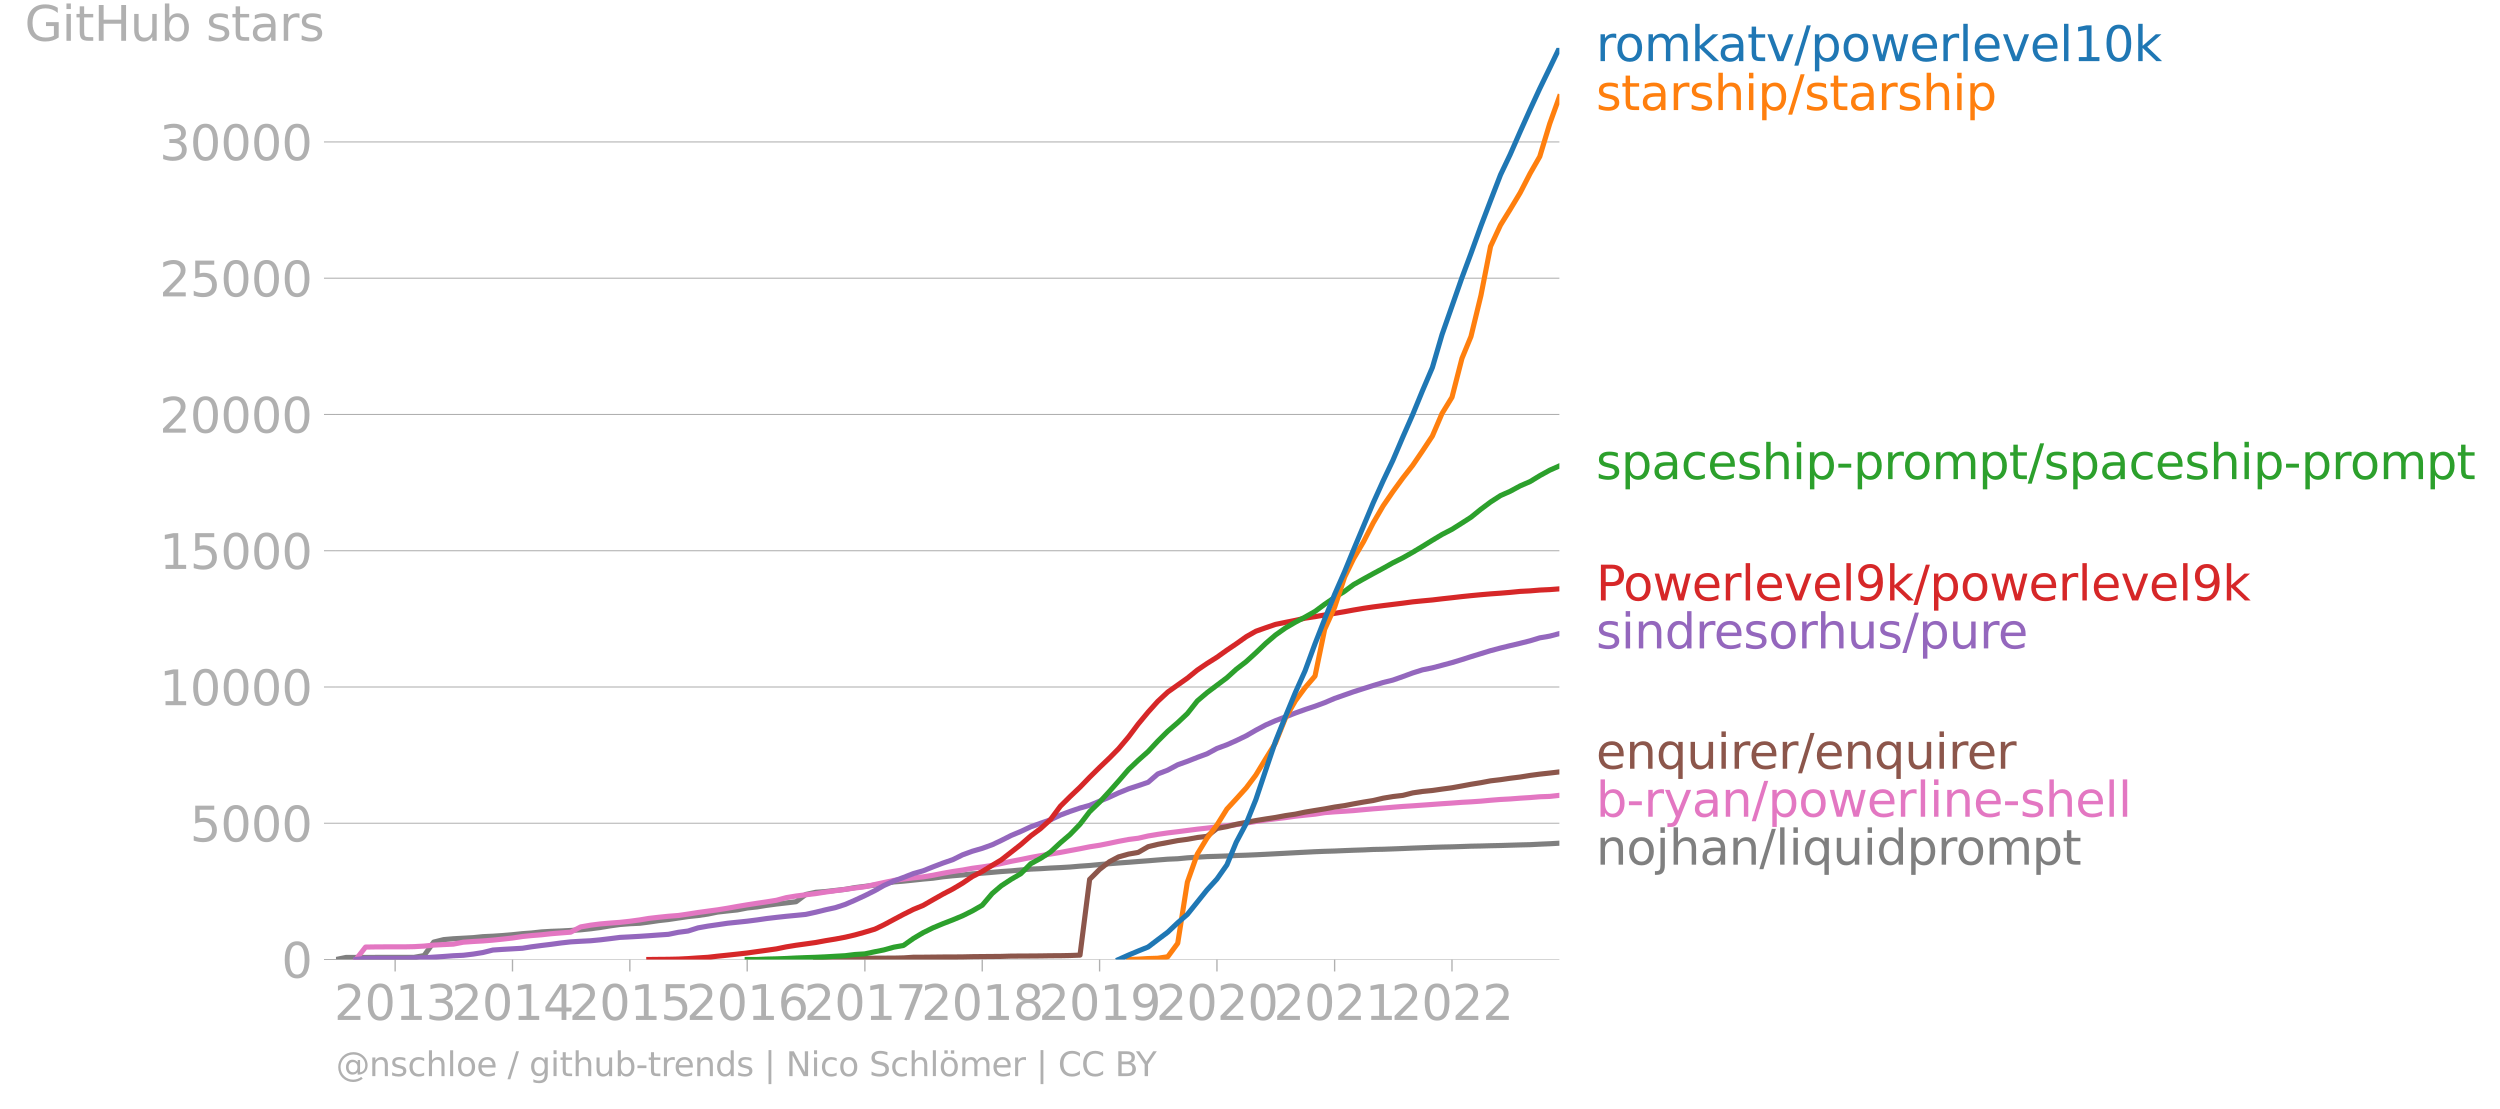 <svg xmlns="http://www.w3.org/2000/svg" xmlns:xlink="http://www.w3.org/1999/xlink" width="973.027" height="431.485" viewBox="0 0 729.77 323.614"><defs><style>*{stroke-linejoin:round;stroke-linecap:butt}</style></defs><g id="figure_1"><path id="patch_1" d="M0 323.614h729.77V0H0v323.614z" style="fill:none"/><g id="axes_1"><path id="patch_2" d="M98.073 280.087h357.12V13.975H98.073v266.112z" style="fill:none"/><g id="matplotlib.axis_1"><g id="xtick_1"><g id="line2d_1"><defs><path id="m29a24a87a3" d="M0 0v3.5" style="stroke:#b0b0b0;stroke-width:.4"/></defs><use xlink:href="#m29a24a87a3" x="115.343" y="280.087" style="fill:#b0b0b0;stroke:#b0b0b0;stroke-width:.4"/></g><g id="text_1" style="fill:#b0b0b0" transform="matrix(.14 0 0 -.14 97.528 297.724)"><defs><path id="DejaVuSans-32" d="M1228 531h2203V0H469v531q359 372 979 998 621 627 780 809 303 340 423 576 121 236 121 464 0 372-261 606-261 235-680 235-297 0-627-103-329-103-704-313v638q381 153 712 231 332 78 607 78 725 0 1156-363 431-362 431-968 0-288-108-546-107-257-392-607-78-91-497-524-418-433-1181-1211z" transform="scale(.016)"/><path id="DejaVuSans-30" d="M2034 4250q-487 0-733-480-245-479-245-1442 0-959 245-1439 246-480 733-480 491 0 736 480 246 480 246 1439 0 963-246 1442-245 480-736 480zm0 500q785 0 1199-621 414-620 414-1801 0-1178-414-1799Q2819-91 2034-91q-784 0-1198 620-414 621-414 1799 0 1181 414 1801 414 621 1198 621z" transform="scale(.016)"/><path id="DejaVuSans-31" d="M794 531h1031v3560L703 3866v575l1116 225h631V531h1031V0H794v531z" transform="scale(.016)"/><path id="DejaVuSans-33" d="M2597 2516q453-97 707-404 255-306 255-756 0-690-475-1069Q2609-91 1734-91q-293 0-604 58T488 141v609q262-153 574-231 313-78 654-78 593 0 904 234t311 681q0 413-289 645-289 233-804 233h-544v519h569q465 0 712 186t247 536q0 359-255 551-254 193-729 193-260 0-557-57-297-56-653-174v562q360 100 674 150t592 50q719 0 1137-327 419-326 419-882 0-388-222-655t-631-370z" transform="scale(.016)"/></defs><use xlink:href="#DejaVuSans-32"/><use xlink:href="#DejaVuSans-30" x="63.623"/><use xlink:href="#DejaVuSans-31" x="127.246"/><use xlink:href="#DejaVuSans-33" x="190.869"/></g></g><g id="xtick_2"><use xlink:href="#m29a24a87a3" id="line2d_2" x="149.6" y="280.087" style="fill:#b0b0b0;stroke:#b0b0b0;stroke-width:.4"/><g id="text_2" style="fill:#b0b0b0" transform="matrix(.14 0 0 -.14 131.785 297.724)"><defs><path id="DejaVuSans-34" d="M2419 4116 825 1625h1594v2491zm-166 550h794V1625h666v-525h-666V0h-628v1100H313v609l1940 2957z" transform="scale(.016)"/></defs><use xlink:href="#DejaVuSans-32"/><use xlink:href="#DejaVuSans-30" x="63.623"/><use xlink:href="#DejaVuSans-31" x="127.246"/><use xlink:href="#DejaVuSans-34" x="190.869"/></g></g><g id="xtick_3"><use xlink:href="#m29a24a87a3" id="line2d_3" x="183.857" y="280.087" style="fill:#b0b0b0;stroke:#b0b0b0;stroke-width:.4"/><g id="text_3" style="fill:#b0b0b0" transform="matrix(.14 0 0 -.14 166.042 297.724)"><defs><path id="DejaVuSans-35" d="M691 4666h2478v-532H1269V2991q137 47 274 70 138 23 276 23 781 0 1237-428 457-428 457-1159 0-753-469-1171Q2575-91 1722-91q-294 0-599 50Q819 9 494 109v635q281-153 581-228t634-75q541 0 856 284 316 284 316 772 0 487-316 771-315 285-856 285-253 0-505-56-251-56-513-175v2344z" transform="scale(.016)"/></defs><use xlink:href="#DejaVuSans-32"/><use xlink:href="#DejaVuSans-30" x="63.623"/><use xlink:href="#DejaVuSans-31" x="127.246"/><use xlink:href="#DejaVuSans-35" x="190.869"/></g></g><g id="xtick_4"><use xlink:href="#m29a24a87a3" id="line2d_4" x="218.114" y="280.087" style="fill:#b0b0b0;stroke:#b0b0b0;stroke-width:.4"/><g id="text_4" style="fill:#b0b0b0" transform="matrix(.14 0 0 -.14 200.3 297.724)"><defs><path id="DejaVuSans-36" d="M2113 2584q-425 0-674-291-248-290-248-796 0-503 248-796 249-292 674-292t673 292q248 293 248 796 0 506-248 796-248 291-673 291zm1253 1979v-575q-238 112-480 171-242 60-480 60-625 0-955-422-329-422-376-1275 184 272 462 417 279 145 613 145 703 0 1111-427 408-426 408-1160 0-719-425-1154Q2819-91 2113-91q-810 0-1238 620-428 621-428 1799 0 1106 525 1764t1409 658q238 0 480-47t505-140z" transform="scale(.016)"/></defs><use xlink:href="#DejaVuSans-32"/><use xlink:href="#DejaVuSans-30" x="63.623"/><use xlink:href="#DejaVuSans-31" x="127.246"/><use xlink:href="#DejaVuSans-36" x="190.869"/></g></g><g id="xtick_5"><use xlink:href="#m29a24a87a3" id="line2d_5" x="252.465" y="280.087" style="fill:#b0b0b0;stroke:#b0b0b0;stroke-width:.4"/><g id="text_5" style="fill:#b0b0b0" transform="matrix(.14 0 0 -.14 234.65 297.724)"><defs><path id="DejaVuSans-37" d="M525 4666h3000v-269L1831 0h-659l1594 4134H525v532z" transform="scale(.016)"/></defs><use xlink:href="#DejaVuSans-32"/><use xlink:href="#DejaVuSans-30" x="63.623"/><use xlink:href="#DejaVuSans-31" x="127.246"/><use xlink:href="#DejaVuSans-37" x="190.869"/></g></g><g id="xtick_6"><use xlink:href="#m29a24a87a3" id="line2d_6" x="286.723" y="280.087" style="fill:#b0b0b0;stroke:#b0b0b0;stroke-width:.4"/><g id="text_6" style="fill:#b0b0b0" transform="matrix(.14 0 0 -.14 268.908 297.724)"><defs><path id="DejaVuSans-38" d="M2034 2216q-450 0-708-241-257-241-257-662 0-422 257-663 258-241 708-241t709 242q260 243 260 662 0 421-258 662-257 241-711 241zm-631 268q-406 100-633 378-226 279-226 679 0 559 398 884 399 325 1092 325 697 0 1094-325t397-884q0-400-227-679-226-278-629-378 456-106 710-416 255-309 255-755 0-679-414-1042Q2806-91 2034-91q-771 0-1186 362-414 363-414 1042 0 446 256 755 257 310 713 416zm-231 997q0-362 226-565 227-203 636-203 407 0 636 203 230 203 230 565 0 363-230 566-229 203-636 203-409 0-636-203-226-203-226-566z" transform="scale(.016)"/></defs><use xlink:href="#DejaVuSans-32"/><use xlink:href="#DejaVuSans-30" x="63.623"/><use xlink:href="#DejaVuSans-31" x="127.246"/><use xlink:href="#DejaVuSans-38" x="190.869"/></g></g><g id="xtick_7"><use xlink:href="#m29a24a87a3" id="line2d_7" x="320.98" y="280.087" style="fill:#b0b0b0;stroke:#b0b0b0;stroke-width:.4"/><g id="text_7" style="fill:#b0b0b0" transform="matrix(.14 0 0 -.14 303.165 297.724)"><defs><path id="DejaVuSans-39" d="M703 97v575q238-113 481-172 244-59 479-59 625 0 954 420 330 420 377 1277-181-269-460-413-278-144-615-144-700 0-1108 423-408 424-408 1159 0 718 425 1152 425 435 1131 435 810 0 1236-621 427-620 427-1801 0-1103-524-1761Q2575-91 1691-91q-238 0-482 47Q966 3 703 97zm1256 1978q425 0 673 290 249 291 249 798 0 503-249 795-248 292-673 292t-673-292q-248-292-248-795 0-507 248-798 248-290 673-290z" transform="scale(.016)"/></defs><use xlink:href="#DejaVuSans-32"/><use xlink:href="#DejaVuSans-30" x="63.623"/><use xlink:href="#DejaVuSans-31" x="127.246"/><use xlink:href="#DejaVuSans-39" x="190.869"/></g></g><g id="xtick_8"><use xlink:href="#m29a24a87a3" id="line2d_8" x="355.237" y="280.087" style="fill:#b0b0b0;stroke:#b0b0b0;stroke-width:.4"/><g id="text_8" style="fill:#b0b0b0" transform="matrix(.14 0 0 -.14 337.422 297.724)"><use xlink:href="#DejaVuSans-32"/><use xlink:href="#DejaVuSans-30" x="63.623"/><use xlink:href="#DejaVuSans-32" x="127.246"/><use xlink:href="#DejaVuSans-30" x="190.869"/></g></g><g id="xtick_9"><use xlink:href="#m29a24a87a3" id="line2d_9" x="389.588" y="280.087" style="fill:#b0b0b0;stroke:#b0b0b0;stroke-width:.4"/><g id="text_9" style="fill:#b0b0b0" transform="matrix(.14 0 0 -.14 371.773 297.724)"><use xlink:href="#DejaVuSans-32"/><use xlink:href="#DejaVuSans-30" x="63.623"/><use xlink:href="#DejaVuSans-32" x="127.246"/><use xlink:href="#DejaVuSans-31" x="190.869"/></g></g><g id="xtick_10"><use xlink:href="#m29a24a87a3" id="line2d_10" x="423.845" y="280.087" style="fill:#b0b0b0;stroke:#b0b0b0;stroke-width:.4"/><g id="text_10" style="fill:#b0b0b0" transform="matrix(.14 0 0 -.14 406.03 297.724)"><use xlink:href="#DejaVuSans-32"/><use xlink:href="#DejaVuSans-30" x="63.623"/><use xlink:href="#DejaVuSans-32" x="127.246"/><use xlink:href="#DejaVuSans-32" x="190.869"/></g></g></g><g id="matplotlib.axis_2"><g id="ytick_1"><path id="line2d_11" d="M98.073 280.087h357.12" clip-path="url(#p0003be65d3)" style="fill:none;stroke:#b0b0b0;stroke-width:.3;stroke-linecap:square"/><g id="line2d_12"><defs><path id="m42759f36b9" d="M0 0h-3.5" style="stroke:#b0b0b0;stroke-width:.3"/></defs><use xlink:href="#m42759f36b9" x="98.073" y="280.087" style="fill:#b0b0b0;stroke:#b0b0b0;stroke-width:.3"/></g><use xlink:href="#DejaVuSans-30" id="text_11" style="fill:#b0b0b0" transform="matrix(.14 0 0 -.14 82.166 285.406)"/></g><g id="ytick_2"><path id="line2d_13" d="M98.073 240.311h357.12" clip-path="url(#p0003be65d3)" style="fill:none;stroke:#b0b0b0;stroke-width:.3;stroke-linecap:square"/><use xlink:href="#m42759f36b9" id="line2d_14" x="98.073" y="240.311" style="fill:#b0b0b0;stroke:#b0b0b0;stroke-width:.3"/><g id="text_12" style="fill:#b0b0b0" transform="matrix(.14 0 0 -.14 55.443 245.63)"><use xlink:href="#DejaVuSans-35"/><use xlink:href="#DejaVuSans-30" x="63.623"/><use xlink:href="#DejaVuSans-30" x="127.246"/><use xlink:href="#DejaVuSans-30" x="190.869"/></g></g><g id="ytick_3"><path id="line2d_15" d="M98.073 200.536h357.12" clip-path="url(#p0003be65d3)" style="fill:none;stroke:#b0b0b0;stroke-width:.3;stroke-linecap:square"/><use xlink:href="#m42759f36b9" id="line2d_16" x="98.073" y="200.536" style="fill:#b0b0b0;stroke:#b0b0b0;stroke-width:.3"/><g id="text_13" style="fill:#b0b0b0" transform="matrix(.14 0 0 -.14 46.536 205.855)"><use xlink:href="#DejaVuSans-31"/><use xlink:href="#DejaVuSans-30" x="63.623"/><use xlink:href="#DejaVuSans-30" x="127.246"/><use xlink:href="#DejaVuSans-30" x="190.869"/><use xlink:href="#DejaVuSans-30" x="254.492"/></g></g><g id="ytick_4"><path id="line2d_17" d="M98.073 160.761h357.12" clip-path="url(#p0003be65d3)" style="fill:none;stroke:#b0b0b0;stroke-width:.3;stroke-linecap:square"/><use xlink:href="#m42759f36b9" id="line2d_18" x="98.073" y="160.761" style="fill:#b0b0b0;stroke:#b0b0b0;stroke-width:.3"/><g id="text_14" style="fill:#b0b0b0" transform="matrix(.14 0 0 -.14 46.536 166.08)"><use xlink:href="#DejaVuSans-31"/><use xlink:href="#DejaVuSans-35" x="63.623"/><use xlink:href="#DejaVuSans-30" x="127.246"/><use xlink:href="#DejaVuSans-30" x="190.869"/><use xlink:href="#DejaVuSans-30" x="254.492"/></g></g><g id="ytick_5"><path id="line2d_19" d="M98.073 120.986h357.12" clip-path="url(#p0003be65d3)" style="fill:none;stroke:#b0b0b0;stroke-width:.3;stroke-linecap:square"/><use xlink:href="#m42759f36b9" id="line2d_20" x="98.073" y="120.986" style="fill:#b0b0b0;stroke:#b0b0b0;stroke-width:.3"/><g id="text_15" style="fill:#b0b0b0" transform="matrix(.14 0 0 -.14 46.536 126.305)"><use xlink:href="#DejaVuSans-32"/><use xlink:href="#DejaVuSans-30" x="63.623"/><use xlink:href="#DejaVuSans-30" x="127.246"/><use xlink:href="#DejaVuSans-30" x="190.869"/><use xlink:href="#DejaVuSans-30" x="254.492"/></g></g><g id="ytick_6"><path id="line2d_21" d="M98.073 81.21h357.12" clip-path="url(#p0003be65d3)" style="fill:none;stroke:#b0b0b0;stroke-width:.3;stroke-linecap:square"/><use xlink:href="#m42759f36b9" id="line2d_22" x="98.073" y="81.211" style="fill:#b0b0b0;stroke:#b0b0b0;stroke-width:.3"/><g id="text_16" style="fill:#b0b0b0" transform="matrix(.14 0 0 -.14 46.536 86.53)"><use xlink:href="#DejaVuSans-32"/><use xlink:href="#DejaVuSans-35" x="63.623"/><use xlink:href="#DejaVuSans-30" x="127.246"/><use xlink:href="#DejaVuSans-30" x="190.869"/><use xlink:href="#DejaVuSans-30" x="254.492"/></g></g><g id="ytick_7"><path id="line2d_23" d="M98.073 41.435h357.12" clip-path="url(#p0003be65d3)" style="fill:none;stroke:#b0b0b0;stroke-width:.3;stroke-linecap:square"/><use xlink:href="#m42759f36b9" id="line2d_24" x="98.073" y="41.435" style="fill:#b0b0b0;stroke:#b0b0b0;stroke-width:.3"/><g id="text_17" style="fill:#b0b0b0" transform="matrix(.14 0 0 -.14 46.536 46.754)"><use xlink:href="#DejaVuSans-33"/><use xlink:href="#DejaVuSans-30" x="63.623"/><use xlink:href="#DejaVuSans-30" x="127.246"/><use xlink:href="#DejaVuSans-30" x="190.869"/><use xlink:href="#DejaVuSans-30" x="254.492"/></g></g><g id="text_18" style="fill:#b0b0b0" transform="matrix(.14 0 0 -.14 7.2 11.913)"><defs><path id="DejaVuSans-47" d="M3809 666v1253H2778v519h1656V434q-365-259-806-392-440-133-940-133-1094 0-1712 639-617 640-617 1780 0 1144 617 1783 618 639 1712 639 456 0 867-113 411-112 758-331v-672q-350 297-744 447t-828 150q-857 0-1287-478-429-478-429-1425 0-944 429-1422 430-478 1287-478 334 0 596 58 263 58 472 180z" transform="scale(.016)"/><path id="DejaVuSans-69" d="M603 3500h575V0H603v3500zm0 1363h575v-729H603v729z" transform="scale(.016)"/><path id="DejaVuSans-74" d="M1172 4494v-994h1184v-447H1172V1153q0-428 117-550t477-122h590V0h-590q-666 0-919 248-253 249-253 905v1900H172v447h422v994h578z" transform="scale(.016)"/><path id="DejaVuSans-48" d="M628 4666h631V2753h2294v1913h631V0h-631v2222H1259V0H628v4666z" transform="scale(.016)"/><path id="DejaVuSans-75" d="M544 1381v2119h575V1403q0-497 193-746 194-248 582-248 465 0 735 297 271 297 271 810v1984h575V0h-575v538q-209-319-486-474-276-155-642-155-603 0-916 375-312 375-312 1097zm1447 2203z" transform="scale(.016)"/><path id="DejaVuSans-62" d="M3116 1747q0 634-261 995t-717 361q-457 0-718-361t-261-995q0-634 261-995t718-361q456 0 717 361t261 995zM1159 2969q182 312 458 463 277 152 661 152 638 0 1036-506 399-506 399-1331T3314 415Q2916-91 2278-91q-384 0-661 152-276 152-458 464V0H581v4863h578V2969z" transform="scale(.016)"/><path id="DejaVuSans-73" d="M2834 3397v-544q-243 125-506 187-262 63-544 63-428 0-642-131t-214-394q0-200 153-314t616-217l197-44q612-131 870-370t258-667q0-488-386-773Q2250-91 1575-91q-281 0-586 55T347 128v594q319-166 628-249 309-82 613-82 406 0 624 139 219 139 219 392 0 234-158 359-157 125-692 241l-200 47q-534 112-772 345-237 233-237 639 0 494 350 762 350 269 994 269 318 0 599-47 282-46 519-140z" transform="scale(.016)"/><path id="DejaVuSans-61" d="M2194 1759q-697 0-966-159t-269-544q0-306 202-486 202-179 548-179 479 0 768 339t289 901v128h-572zm1147 238V0h-575v531q-197-318-491-470T1556-91q-537 0-855 302-317 302-317 808 0 590 395 890 396 300 1180 300h807v57q0 397-261 614t-733 217q-300 0-585-72-284-72-546-216v532q315 122 612 182 297 61 578 61 760 0 1135-394 375-393 375-1193z" transform="scale(.016)"/><path id="DejaVuSans-72" d="M2631 2963q-97 56-211 82-114 27-251 27-488 0-749-317t-261-911V0H581v3500h578v-544q182 319 472 473 291 155 707 155 59 0 131-8 72-7 159-23l3-590z" transform="scale(.016)"/></defs><use xlink:href="#DejaVuSans-47"/><use xlink:href="#DejaVuSans-69" x="77.49"/><use xlink:href="#DejaVuSans-74" x="105.273"/><use xlink:href="#DejaVuSans-48" x="144.482"/><use xlink:href="#DejaVuSans-75" x="219.678"/><use xlink:href="#DejaVuSans-62" x="283.057"/><use xlink:href="#DejaVuSans-20" x="346.533"/><use xlink:href="#DejaVuSans-73" x="378.32"/><use xlink:href="#DejaVuSans-74" x="430.42"/><use xlink:href="#DejaVuSans-61" x="469.629"/><use xlink:href="#DejaVuSans-72" x="530.908"/><use xlink:href="#DejaVuSans-73" x="572.021"/></g></g><path id="line2d_25" d="m98.073 280.087 2.91-.597 2.91-.008h2.815l2.91-.008h8.634l2.628-.016 2.91-.517 2.815-3.938 2.91-.723 2.815-.247 2.91-.16 2.91-.166 2.815-.287 2.91-.135 2.815-.19 2.91-.247 2.91-.303 2.627-.19 2.91-.319 2.815-.167 2.91-.111 2.816-.151 2.91-.183 2.909-.303 2.815-.374 2.91-.485 2.815-.39 2.91-.23 2.91-.136 2.627-.342 2.91-.43 2.816-.317 2.91-.438 2.815-.422 2.91-.31 2.909-.43 2.816-.58 2.91-.326 2.815-.295 2.91-.564 2.909-.319 2.722-.445 2.91-.39 2.815-.326 2.91-.35 2.815-2.116 2.91-.636 2.909-.223 2.816-.318 2.91-.319 2.815-.509 2.91-.358 2.909-.374 2.628-.43 2.91-.492 2.815-.231 2.91-.302 2.815-.303 2.91-.254 2.91-.414 2.815-.294 2.91-.239 2.815-.318 2.91-.199 2.91-.247 2.627-.23 2.91-.2 2.815-.254 2.91-.262 2.815-.12 2.91-.182 2.91-.136 2.815-.167 2.91-.254 2.815-.191 2.91-.279 2.91-.246 2.627-.207 2.91-.207 2.815-.223 2.91-.214 2.816-.231 2.91-.23 2.909-.128 2.815-.27 2.91-.192 2.816-.167 2.91-.08 2.909-.103 2.721-.135 2.91-.095 2.816-.12 2.91-.143 2.815-.15 2.91-.152 2.909-.16 2.815-.142 2.91-.151 2.816-.112 2.91-.087 2.909-.128 2.628-.103 2.91-.096 2.815-.135 2.91-.055 2.815-.104 2.91-.111 2.909-.128 2.816-.103 2.91-.111 2.815-.088 2.91-.063 2.909-.096 2.628-.095 2.91-.056 2.815-.08 2.91-.063 2.815-.088 2.91-.087 2.91-.072 2.815-.143 2.91-.127 2.815-.16" clip-path="url(#p0003be65d3)" style="fill:none;stroke:#7f7f7f;stroke-width:1.5;stroke-linecap:square"/><path id="line2d_26" d="m103.892 280.087 2.816-3.628 2.91-.048 2.815-.015 2.91-.008h2.909l2.628-.056 2.91-.16 2.815-.294 2.91-.15 2.815-.128 2.91-.565 2.91-.207 2.815-.159 2.91-.238 2.815-.287 2.91-.326 2.91-.445 2.627-.27 2.91-.232 2.815-.31 2.91-.238 2.816-.215 2.91-1.536 2.909-.509 2.815-.358 2.91-.254 2.815-.207 2.91-.318 2.91-.398 2.627-.438 2.91-.334 2.816-.294 2.91-.223 2.815-.413 2.91-.462 2.909-.398 2.816-.381 2.91-.47 2.815-.509 2.91-.485 2.909-.454 2.722-.405 2.91-.47 2.815-.755 2.91-.486 2.815-.358 2.91-.342 2.909-.461 2.816-.39 2.91-.39 2.815-.397 2.91-.374 2.909-.645 2.628-.572 2.91-.62 2.815-.399 2.91-.358 2.815-.278 2.91-.477 2.91-.581 2.815-.501 2.91-.438 2.815-.509 2.91-.398 2.91-.445 2.627-.549 2.91-.644 2.815-.533 2.91-.597 2.815-.517 2.91-.47 2.91-.485 2.815-.533 2.91-.54 2.815-.565 2.91-.454 2.91-.58 2.627-.557 2.91-.55 2.815-.357 2.91-.668 2.816-.47 2.91-.421 2.909-.35 2.815-.366 2.91-.374 2.816-.31 2.91-.358 2.909-.35 2.721-.31 2.91-.454 2.816-.462 2.91-.421 2.815-.358 2.91-.35 2.909-.414 2.815-.302 2.91-.294 2.816-.446 2.91-.23 2.909-.184 2.628-.183 2.91-.27 2.815-.247 2.91-.222 2.815-.24 2.91-.23 2.909-.183 2.816-.199 2.91-.206 2.815-.207 2.91-.191 2.909-.215 2.628-.143 2.91-.199 2.815-.263 2.91-.23 2.815-.151 2.91-.223 2.91-.183 2.815-.23 2.91-.104 2.815-.31" clip-path="url(#p0003be65d3)" style="fill:none;stroke:#e377c2;stroke-width:1.5;stroke-linecap:square"/><path id="line2d_27" d="m238.105 280.087 2.91-.112h2.816l2.91-.159 2.815-.048 2.91-.031 2.909-.032 2.628-.016 2.91-.008 2.815-.064 2.91-.19 2.815-.009 2.91-.031 2.91-.032 2.815-.008 2.91-.024 2.815-.064 2.91-.031 2.91-.024 2.627-.024 2.91-.088 2.815-.016 2.91-.016 2.815-.023 2.91-.048 2.91-.016 2.815-.056 2.91-.111 2.815-22.115 2.91-2.912 2.91-2.267 2.627-1.384 2.91-.811 2.815-.494 2.91-1.67 2.816-.684 2.91-.541 2.909-.557 2.815-.374 2.91-.525 2.816-.342 2.91-2.291 2.909-.549 2.721-.676 2.91-.565 2.816-.525 2.91-.477 2.815-.43 2.91-.54 2.909-.43 2.815-.59 2.91-.484 2.816-.454 2.91-.54 2.909-.422 2.628-.51 2.91-.525 2.815-.453 2.91-.684 2.815-.47 2.91-.342 2.909-.731 2.816-.414 2.91-.286 2.815-.406 2.91-.39 2.909-.525 2.628-.493 2.91-.47 2.815-.533 2.91-.342 2.815-.413 2.91-.358 2.91-.47 2.815-.373 2.91-.319 2.815-.334" clip-path="url(#p0003be65d3)" style="fill:none;stroke:#8c564b;stroke-width:1.5;stroke-linecap:square"/><g id="text_19" style="fill:#1f77b4" transform="matrix(.14 0 0 -.14 465.907 17.838)"><defs><path id="DejaVuSans-6f" d="M1959 3097q-462 0-731-361t-269-989q0-628 267-989 268-361 733-361 460 0 728 362 269 363 269 988 0 622-269 986-268 364-728 364zm0 487q750 0 1178-488 429-487 429-1349 0-859-429-1349Q2709-91 1959-91q-753 0-1180 489-426 490-426 1349 0 862 426 1349 427 488 1180 488z" transform="scale(.016)"/><path id="DejaVuSans-6d" d="M3328 2828q216 388 516 572t706 184q547 0 844-383 297-382 297-1088V0h-578v2094q0 503-179 746-178 244-543 244-447 0-707-297-259-296-259-809V0h-578v2094q0 506-178 748t-550 242q-441 0-701-298-259-298-259-808V0H581v3500h578v-544q197 322 472 475t653 153q382 0 649-194 267-193 395-562z" transform="scale(.016)"/><path id="DejaVuSans-6b" d="M581 4863h578V1991l1716 1509h734L1753 1863 3688 0h-750L1159 1709V0H581v4863z" transform="scale(.016)"/><path id="DejaVuSans-76" d="M191 3500h609L1894 563l1094 2937h609L2284 0h-781L191 3500z" transform="scale(.016)"/><path id="DejaVuSans-2f" d="M1625 4666h531L531-594H0l1625 5260z" transform="scale(.016)"/><path id="DejaVuSans-70" d="M1159 525v-1856H581v4831h578v-531q182 312 458 463 277 152 661 152 638 0 1036-506 399-506 399-1331T3314 415Q2916-91 2278-91q-384 0-661 152-276 152-458 464zm1957 1222q0 634-261 995t-717 361q-457 0-718-361t-261-995q0-634 261-995t718-361q456 0 717 361t261 995z" transform="scale(.016)"/><path id="DejaVuSans-77" d="M269 3500h575l719-2731 715 2731h678l719-2731 716 2731h575L4050 0h-678l-753 2869L1863 0h-679L269 3500z" transform="scale(.016)"/><path id="DejaVuSans-65" d="M3597 1894v-281H953q38-594 358-905t892-311q331 0 642 81t618 244V178Q3153 47 2828-22t-659-69q-838 0-1327 487-489 488-489 1320 0 859 464 1363 464 505 1252 505 706 0 1117-455 411-454 411-1235zm-575 169q-6 471-264 752-258 282-683 282-481 0-770-272t-333-766l2050 4z" transform="scale(.016)"/><path id="DejaVuSans-6c" d="M603 4863h575V0H603v4863z" transform="scale(.016)"/></defs><use xlink:href="#DejaVuSans-72"/><use xlink:href="#DejaVuSans-6f" x="38.863"/><use xlink:href="#DejaVuSans-6d" x="100.045"/><use xlink:href="#DejaVuSans-6b" x="197.457"/><use xlink:href="#DejaVuSans-61" x="253.617"/><use xlink:href="#DejaVuSans-74" x="314.896"/><use xlink:href="#DejaVuSans-76" x="354.105"/><use xlink:href="#DejaVuSans-2f" x="413.285"/><use xlink:href="#DejaVuSans-70" x="446.977"/><use xlink:href="#DejaVuSans-6f" x="510.453"/><use xlink:href="#DejaVuSans-77" x="571.635"/><use xlink:href="#DejaVuSans-65" x="653.422"/><use xlink:href="#DejaVuSans-72" x="714.945"/><use xlink:href="#DejaVuSans-6c" x="756.059"/><use xlink:href="#DejaVuSans-65" x="783.842"/><use xlink:href="#DejaVuSans-76" x="845.365"/><use xlink:href="#DejaVuSans-65" x="904.545"/><use xlink:href="#DejaVuSans-6c" x="966.068"/><use xlink:href="#DejaVuSans-31" x="993.852"/><use xlink:href="#DejaVuSans-30" x="1057.475"/><use xlink:href="#DejaVuSans-6b" x="1121.098"/></g><g id="text_20" style="fill:#ff7f0e" transform="matrix(.14 0 0 -.14 465.907 32.133)"><defs><path id="DejaVuSans-68" d="M3513 2113V0h-575v2094q0 497-194 743-194 247-581 247-466 0-735-297-269-296-269-809V0H581v4863h578V2956q207 316 486 472 280 156 646 156 603 0 912-373 310-373 310-1098z" transform="scale(.016)"/></defs><use xlink:href="#DejaVuSans-73"/><use xlink:href="#DejaVuSans-74" x="52.1"/><use xlink:href="#DejaVuSans-61" x="91.309"/><use xlink:href="#DejaVuSans-72" x="152.588"/><use xlink:href="#DejaVuSans-73" x="193.701"/><use xlink:href="#DejaVuSans-68" x="245.801"/><use xlink:href="#DejaVuSans-69" x="309.18"/><use xlink:href="#DejaVuSans-70" x="336.963"/><use xlink:href="#DejaVuSans-2f" x="400.439"/><use xlink:href="#DejaVuSans-73" x="434.131"/><use xlink:href="#DejaVuSans-74" x="486.23"/><use xlink:href="#DejaVuSans-61" x="525.439"/><use xlink:href="#DejaVuSans-72" x="586.719"/><use xlink:href="#DejaVuSans-73" x="627.832"/><use xlink:href="#DejaVuSans-68" x="679.932"/><use xlink:href="#DejaVuSans-69" x="743.311"/><use xlink:href="#DejaVuSans-70" x="771.094"/></g><g id="text_21" style="fill:#2ca02c" transform="matrix(.14 0 0 -.14 465.907 139.86)"><defs><path id="DejaVuSans-63" d="M3122 3366v-538q-244 135-489 202t-495 67q-560 0-870-355-309-354-309-995t309-996q310-354 870-354 250 0 495 67t489 202V134Q2881 22 2623-34q-257-57-548-57-791 0-1257 497-465 497-465 1341 0 856 470 1346 471 491 1290 491 265 0 518-55 253-54 491-163z" transform="scale(.016)"/><path id="DejaVuSans-2d" d="M313 2009h1684v-512H313v512z" transform="scale(.016)"/></defs><use xlink:href="#DejaVuSans-73"/><use xlink:href="#DejaVuSans-70" x="52.1"/><use xlink:href="#DejaVuSans-61" x="115.576"/><use xlink:href="#DejaVuSans-63" x="176.855"/><use xlink:href="#DejaVuSans-65" x="231.836"/><use xlink:href="#DejaVuSans-73" x="293.359"/><use xlink:href="#DejaVuSans-68" x="345.459"/><use xlink:href="#DejaVuSans-69" x="408.838"/><use xlink:href="#DejaVuSans-70" x="436.621"/><use xlink:href="#DejaVuSans-2d" x="500.098"/><use xlink:href="#DejaVuSans-70" x="536.182"/><use xlink:href="#DejaVuSans-72" x="599.658"/><use xlink:href="#DejaVuSans-6f" x="638.521"/><use xlink:href="#DejaVuSans-6d" x="699.703"/><use xlink:href="#DejaVuSans-70" x="797.115"/><use xlink:href="#DejaVuSans-74" x="860.592"/><use xlink:href="#DejaVuSans-2f" x="899.801"/><use xlink:href="#DejaVuSans-73" x="933.492"/><use xlink:href="#DejaVuSans-70" x="985.592"/><use xlink:href="#DejaVuSans-61" x="1049.068"/><use xlink:href="#DejaVuSans-63" x="1110.348"/><use xlink:href="#DejaVuSans-65" x="1165.328"/><use xlink:href="#DejaVuSans-73" x="1226.852"/><use xlink:href="#DejaVuSans-68" x="1278.951"/><use xlink:href="#DejaVuSans-69" x="1342.33"/><use xlink:href="#DejaVuSans-70" x="1370.113"/><use xlink:href="#DejaVuSans-2d" x="1433.59"/><use xlink:href="#DejaVuSans-70" x="1469.674"/><use xlink:href="#DejaVuSans-72" x="1533.15"/><use xlink:href="#DejaVuSans-6f" x="1572.014"/><use xlink:href="#DejaVuSans-6d" x="1633.195"/><use xlink:href="#DejaVuSans-70" x="1730.607"/><use xlink:href="#DejaVuSans-74" x="1794.084"/></g><g id="text_22" style="fill:#d62728" transform="matrix(.14 0 0 -.14 465.907 175.28)"><defs><path id="DejaVuSans-50" d="M1259 4147V2394h794q441 0 681 228 241 228 241 650 0 419-241 647-240 228-681 228h-794zm-631 519h1425q785 0 1186-355 402-355 402-1039 0-691-402-1044-401-353-1186-353h-794V0H628v4666z" transform="scale(.016)"/></defs><use xlink:href="#DejaVuSans-50"/><use xlink:href="#DejaVuSans-6f" x="56.678"/><use xlink:href="#DejaVuSans-77" x="117.859"/><use xlink:href="#DejaVuSans-65" x="199.646"/><use xlink:href="#DejaVuSans-72" x="261.17"/><use xlink:href="#DejaVuSans-6c" x="302.283"/><use xlink:href="#DejaVuSans-65" x="330.066"/><use xlink:href="#DejaVuSans-76" x="391.59"/><use xlink:href="#DejaVuSans-65" x="450.77"/><use xlink:href="#DejaVuSans-6c" x="512.293"/><use xlink:href="#DejaVuSans-39" x="540.076"/><use xlink:href="#DejaVuSans-6b" x="603.699"/><use xlink:href="#DejaVuSans-2f" x="661.609"/><use xlink:href="#DejaVuSans-70" x="695.301"/><use xlink:href="#DejaVuSans-6f" x="758.777"/><use xlink:href="#DejaVuSans-77" x="819.959"/><use xlink:href="#DejaVuSans-65" x="901.746"/><use xlink:href="#DejaVuSans-72" x="963.27"/><use xlink:href="#DejaVuSans-6c" x="1004.383"/><use xlink:href="#DejaVuSans-65" x="1032.166"/><use xlink:href="#DejaVuSans-76" x="1093.689"/><use xlink:href="#DejaVuSans-65" x="1152.869"/><use xlink:href="#DejaVuSans-6c" x="1214.393"/><use xlink:href="#DejaVuSans-39" x="1242.176"/><use xlink:href="#DejaVuSans-6b" x="1305.799"/></g><g id="text_23" style="fill:#9467bd" transform="matrix(.14 0 0 -.14 465.907 189.28)"><defs><path id="DejaVuSans-6e" d="M3513 2113V0h-575v2094q0 497-194 743-194 247-581 247-466 0-735-297-269-296-269-809V0H581v3500h578v-544q207 316 486 472 280 156 646 156 603 0 912-373 310-373 310-1098z" transform="scale(.016)"/><path id="DejaVuSans-64" d="M2906 2969v1894h575V0h-575v525q-181-312-458-464-276-152-664-152-634 0-1033 506-398 507-398 1332t398 1331q399 506 1033 506 388 0 664-152 277-151 458-463zM947 1747q0-634 261-995t717-361q456 0 718 361 263 361 263 995t-263 995q-262 361-718 361t-717-361q-261-361-261-995z" transform="scale(.016)"/></defs><use xlink:href="#DejaVuSans-73"/><use xlink:href="#DejaVuSans-69" x="52.1"/><use xlink:href="#DejaVuSans-6e" x="79.883"/><use xlink:href="#DejaVuSans-64" x="143.262"/><use xlink:href="#DejaVuSans-72" x="206.738"/><use xlink:href="#DejaVuSans-65" x="245.602"/><use xlink:href="#DejaVuSans-73" x="307.125"/><use xlink:href="#DejaVuSans-6f" x="359.225"/><use xlink:href="#DejaVuSans-72" x="420.406"/><use xlink:href="#DejaVuSans-68" x="459.77"/><use xlink:href="#DejaVuSans-75" x="523.148"/><use xlink:href="#DejaVuSans-73" x="586.527"/><use xlink:href="#DejaVuSans-2f" x="638.627"/><use xlink:href="#DejaVuSans-70" x="672.318"/><use xlink:href="#DejaVuSans-75" x="735.795"/><use xlink:href="#DejaVuSans-72" x="799.174"/><use xlink:href="#DejaVuSans-65" x="838.037"/></g><g id="text_24" style="fill:#8c564b" transform="matrix(.14 0 0 -.14 465.907 224.402)"><defs><path id="DejaVuSans-71" d="M947 1747q0-634 261-995t717-361q456 0 718 361 263 361 263 995t-263 995q-262 361-718 361t-717-361q-261-361-261-995zM2906 525q-181-312-458-464-276-152-664-152-634 0-1033 506-398 507-398 1332t398 1331q399 506 1033 506 388 0 664-152 277-151 458-463v531h575v-4831h-575V525z" transform="scale(.016)"/></defs><use xlink:href="#DejaVuSans-65"/><use xlink:href="#DejaVuSans-6e" x="61.523"/><use xlink:href="#DejaVuSans-71" x="124.902"/><use xlink:href="#DejaVuSans-75" x="188.379"/><use xlink:href="#DejaVuSans-69" x="251.758"/><use xlink:href="#DejaVuSans-72" x="279.541"/><use xlink:href="#DejaVuSans-65" x="318.404"/><use xlink:href="#DejaVuSans-72" x="379.928"/><use xlink:href="#DejaVuSans-2f" x="421.041"/><use xlink:href="#DejaVuSans-65" x="454.732"/><use xlink:href="#DejaVuSans-6e" x="516.256"/><use xlink:href="#DejaVuSans-71" x="579.635"/><use xlink:href="#DejaVuSans-75" x="643.111"/><use xlink:href="#DejaVuSans-69" x="706.49"/><use xlink:href="#DejaVuSans-72" x="734.273"/><use xlink:href="#DejaVuSans-65" x="773.137"/><use xlink:href="#DejaVuSans-72" x="834.66"/></g><g id="text_25" style="fill:#e377c2" transform="matrix(.14 0 0 -.14 465.907 238.402)"><defs><path id="DejaVuSans-79" d="M2059-325q-243-625-475-815-231-191-618-191H506v481h338q237 0 368 113 132 112 291 531l103 262L191 3500h609L1894 763l1094 2737h609L2059-325z" transform="scale(.016)"/></defs><use xlink:href="#DejaVuSans-62"/><use xlink:href="#DejaVuSans-2d" x="63.477"/><use xlink:href="#DejaVuSans-72" x="99.561"/><use xlink:href="#DejaVuSans-79" x="140.674"/><use xlink:href="#DejaVuSans-61" x="199.854"/><use xlink:href="#DejaVuSans-6e" x="261.133"/><use xlink:href="#DejaVuSans-2f" x="324.512"/><use xlink:href="#DejaVuSans-70" x="358.203"/><use xlink:href="#DejaVuSans-6f" x="421.68"/><use xlink:href="#DejaVuSans-77" x="482.861"/><use xlink:href="#DejaVuSans-65" x="564.648"/><use xlink:href="#DejaVuSans-72" x="626.172"/><use xlink:href="#DejaVuSans-6c" x="667.285"/><use xlink:href="#DejaVuSans-69" x="695.068"/><use xlink:href="#DejaVuSans-6e" x="722.852"/><use xlink:href="#DejaVuSans-65" x="786.23"/><use xlink:href="#DejaVuSans-2d" x="847.754"/><use xlink:href="#DejaVuSans-73" x="883.838"/><use xlink:href="#DejaVuSans-68" x="935.938"/><use xlink:href="#DejaVuSans-65" x="999.316"/><use xlink:href="#DejaVuSans-6c" x="1060.84"/><use xlink:href="#DejaVuSans-6c" x="1088.623"/></g><g id="text_26" style="fill:#7f7f7f" transform="matrix(.14 0 0 -.14 465.907 252.402)"><defs><path id="DejaVuSans-6a" d="M603 3500h575V-63q0-668-255-968-254-300-820-300h-219v487H38q328 0 446 152Q603-541 603-63v3563zm0 1363h575v-729H603v729z" transform="scale(.016)"/></defs><use xlink:href="#DejaVuSans-6e"/><use xlink:href="#DejaVuSans-6f" x="63.379"/><use xlink:href="#DejaVuSans-6a" x="124.561"/><use xlink:href="#DejaVuSans-68" x="152.344"/><use xlink:href="#DejaVuSans-61" x="215.723"/><use xlink:href="#DejaVuSans-6e" x="277.002"/><use xlink:href="#DejaVuSans-2f" x="340.381"/><use xlink:href="#DejaVuSans-6c" x="374.072"/><use xlink:href="#DejaVuSans-69" x="401.855"/><use xlink:href="#DejaVuSans-71" x="429.639"/><use xlink:href="#DejaVuSans-75" x="493.115"/><use xlink:href="#DejaVuSans-69" x="556.494"/><use xlink:href="#DejaVuSans-64" x="584.277"/><use xlink:href="#DejaVuSans-70" x="647.754"/><use xlink:href="#DejaVuSans-72" x="711.23"/><use xlink:href="#DejaVuSans-6f" x="750.094"/><use xlink:href="#DejaVuSans-6d" x="811.275"/><use xlink:href="#DejaVuSans-70" x="908.688"/><use xlink:href="#DejaVuSans-74" x="972.164"/></g><g id="text_27" style="fill:#b0b0b0" transform="matrix(.097 0 0 -.097 98.073 314.123)"><defs><path id="DejaVuSans-40" d="M2381 1678q0-447 222-702 222-254 610-254 384 0 604 256 221 256 221 700 0 438-225 695-225 258-607 258-378 0-602-256-223-256-223-697zm1703-934q-187-241-429-355t-564-114q-538 0-874 389t-336 1014q0 625 337 1015 338 391 873 391 322 0 565-117 244-117 428-354v409h447V722q457 69 714 417 258 349 258 902 0 334-99 628-98 294-298 544-325 409-792 626t-1017 217q-384 0-738-102-353-101-653-301-490-319-767-836-276-517-276-1120 0-497 179-932 180-434 521-765 328-325 759-495 431-171 922-171 403 0 792 136t714 389l281-347q-390-303-851-464t-936-161q-578 0-1091 205-512 205-912 595Q841 78 631 592q-209 514-209 1105 0 569 212 1084 213 516 607 907 403 396 931 607t1119 211q662 0 1229-272 568-271 952-771 234-307 357-666 124-359 124-744 0-822-497-1297T4084 263v481z" transform="scale(.016)"/><path id="DejaVuSans-67" d="M2906 1791q0 625-258 968-257 344-723 344-462 0-720-344-258-343-258-968 0-622 258-966t720-344q466 0 723 344 258 344 258 966zm575-1357q0-893-397-1329-396-436-1215-436-303 0-572 45t-522 139v559q253-137 500-202 247-66 503-66 566 0 847 295t281 892v285q-178-310-456-463T1784 0Q1141 0 747 490 353 981 353 1791q0 812 394 1302 394 491 1037 491 388 0 666-153t456-462v531h575V434z" transform="scale(.016)"/><path id="DejaVuSans-7c" d="M1344 4891v-6400H813v6400h531z" transform="scale(.016)"/><path id="DejaVuSans-4e" d="M628 4666h850L3547 763v3903h612V0h-850L1241 3903V0H628v4666z" transform="scale(.016)"/><path id="DejaVuSans-53" d="M3425 4513v-616q-359 172-678 256-319 85-616 85-515 0-795-200t-280-569q0-310 186-468 186-157 705-254l381-78q706-135 1042-474t336-907q0-679-455-1029Q2797-91 1919-91q-331 0-705 75-373 75-773 222v650q384-215 753-325 369-109 725-109 540 0 834 212 294 213 294 607 0 343-211 537t-692 291l-385 75q-706 140-1022 440-315 300-315 835 0 619 436 975t1201 356q329 0 669-60 341-59 697-177z" transform="scale(.016)"/><path id="DejaVuSans-f6" d="M1959 3097q-462 0-731-361t-269-989q0-628 267-989 268-361 733-361 460 0 728 362 269 363 269 988 0 622-269 986-268 364-728 364zm0 487q750 0 1178-488 429-487 429-1349 0-859-429-1349Q2709-91 1959-91q-753 0-1180 489-426 490-426 1349 0 862 426 1349 427 488 1180 488zm295 1266h634v-631h-634v631zm-1222 0h634v-631h-634v631z" transform="scale(.016)"/><path id="DejaVuSans-43" d="M4122 4306v-665q-319 297-680 443-361 147-767 147-800 0-1225-489t-425-1414q0-922 425-1411t1225-489q406 0 767 147t680 444V359q-331-225-702-338-370-112-782-112-1060 0-1670 648-609 649-609 1771 0 1125 609 1773 610 649 1670 649 418 0 788-111 371-111 696-333z" transform="scale(.016)"/><path id="DejaVuSans-42" d="M1259 2228V519h1013q509 0 754 211 246 211 246 645 0 438-246 645-245 208-754 208H1259zm0 1919V2741h935q462 0 688 173 227 174 227 530 0 353-227 528-226 175-688 175h-935zm-631 519h1613q722 0 1112-300 391-300 391-853 0-429-200-682t-588-315q466-100 724-418 258-317 258-792 0-625-425-966Q3088 0 2303 0H628v4666z" transform="scale(.016)"/><path id="DejaVuSans-59" d="M-13 4666h679l1293-1919 1285 1919h678L2272 2222V0h-634v2222L-13 4666z" transform="scale(.016)"/></defs><use xlink:href="#DejaVuSans-40"/><use xlink:href="#DejaVuSans-6e" x="100"/><use xlink:href="#DejaVuSans-73" x="163.379"/><use xlink:href="#DejaVuSans-63" x="215.479"/><use xlink:href="#DejaVuSans-68" x="270.459"/><use xlink:href="#DejaVuSans-6c" x="333.838"/><use xlink:href="#DejaVuSans-6f" x="361.621"/><use xlink:href="#DejaVuSans-65" x="422.803"/><use xlink:href="#DejaVuSans-20" x="484.326"/><use xlink:href="#DejaVuSans-2f" x="516.113"/><use xlink:href="#DejaVuSans-20" x="549.805"/><use xlink:href="#DejaVuSans-67" x="581.592"/><use xlink:href="#DejaVuSans-69" x="645.068"/><use xlink:href="#DejaVuSans-74" x="672.852"/><use xlink:href="#DejaVuSans-68" x="712.061"/><use xlink:href="#DejaVuSans-75" x="775.439"/><use xlink:href="#DejaVuSans-62" x="838.818"/><use xlink:href="#DejaVuSans-2d" x="902.295"/><use xlink:href="#DejaVuSans-74" x="938.379"/><use xlink:href="#DejaVuSans-72" x="977.588"/><use xlink:href="#DejaVuSans-65" x="1016.451"/><use xlink:href="#DejaVuSans-6e" x="1077.975"/><use xlink:href="#DejaVuSans-64" x="1141.354"/><use xlink:href="#DejaVuSans-73" x="1204.83"/><use xlink:href="#DejaVuSans-20" x="1256.93"/><use xlink:href="#DejaVuSans-7c" x="1288.717"/><use xlink:href="#DejaVuSans-20" x="1322.408"/><use xlink:href="#DejaVuSans-4e" x="1354.195"/><use xlink:href="#DejaVuSans-69" x="1429"/><use xlink:href="#DejaVuSans-63" x="1456.783"/><use xlink:href="#DejaVuSans-6f" x="1511.764"/><use xlink:href="#DejaVuSans-20" x="1572.945"/><use xlink:href="#DejaVuSans-53" x="1604.732"/><use xlink:href="#DejaVuSans-63" x="1668.209"/><use xlink:href="#DejaVuSans-68" x="1723.189"/><use xlink:href="#DejaVuSans-6c" x="1786.568"/><use xlink:href="#DejaVuSans-f6" x="1814.352"/><use xlink:href="#DejaVuSans-6d" x="1875.533"/><use xlink:href="#DejaVuSans-65" x="1972.945"/><use xlink:href="#DejaVuSans-72" x="2034.469"/><use xlink:href="#DejaVuSans-20" x="2075.582"/><use xlink:href="#DejaVuSans-7c" x="2107.369"/><use xlink:href="#DejaVuSans-20" x="2141.061"/><use xlink:href="#DejaVuSans-43" x="2172.848"/><use xlink:href="#DejaVuSans-43" x="2242.672"/><use xlink:href="#DejaVuSans-20" x="2312.496"/><use xlink:href="#DejaVuSans-42" x="2344.283"/><use xlink:href="#DejaVuSans-59" x="2407.387"/></g><path id="line2d_28" d="m103.892 280.087 2.816-.326h11.544l2.628-.128 2.91-.04 2.815-.198 2.91-.191 2.815-.215 2.91-.135 2.91-.35 2.815-.454 2.91-.724 2.815-.19 2.91-.168 2.91-.167 2.627-.421 2.91-.382 2.815-.342 2.91-.398 2.816-.318 2.91-.175 2.909-.151 2.815-.27 2.91-.35 2.815-.359 2.91-.151 2.91-.167 2.627-.175 2.91-.215 2.816-.19 2.91-.597 2.815-.366 2.91-.923 2.909-.517 2.816-.406 2.91-.43 2.815-.294 2.91-.302 2.909-.374 2.722-.398 2.91-.342 2.815-.31 2.91-.278 2.815-.279 2.91-.636 2.909-.716 2.816-.62 2.91-.947 2.815-1.225 2.91-1.345 2.909-1.448 2.628-1.495 2.91-1.313 2.815-1.042 2.91-1.138 2.815-.795 2.91-1.161 2.91-1.114 2.815-.97 2.91-1.433 2.815-1.034 2.91-.85 2.91-1.051 2.627-1.241 2.91-1.472 2.815-1.177 2.91-1.352 2.815-1.019 2.91-1.018 2.91-1.384 2.815-1.058 2.91-.994 2.815-.78 2.91-1.217 2.91-1.21 2.627-1.216 2.91-1.186 2.815-.915 2.91-.994 2.816-2.434 2.91-1.122 2.909-1.559 2.815-1.002 2.91-1.154 2.816-1.034 2.91-1.575 2.909-1.074 2.721-1.217 2.91-1.4 2.816-1.631 2.91-1.543 2.815-1.241 2.91-1.106 2.909-1.13 2.815-1.018 2.91-.962 2.816-1.043 2.91-1.24 2.909-1.019 2.628-.923 2.91-.93 2.815-.891 2.91-.883 2.815-.7 2.91-1.019 2.909-1.074 2.816-.89 2.91-.597 2.815-.748 2.91-.78 2.909-.882 2.628-.844 2.91-.89 2.815-.868 2.91-.771 2.815-.693 2.91-.684 2.91-.732 2.815-.859 2.91-.5 2.815-.749" clip-path="url(#p0003be65d3)" style="fill:none;stroke:#9467bd;stroke-width:1.5;stroke-linecap:square"/><path id="line2d_29" d="m189.394 280.087 2.91-.032 2.816-.024 2.91-.064 2.815-.143 2.91-.199 2.909-.183 2.816-.326 2.91-.302 2.815-.302 2.91-.327 2.909-.413 2.722-.374 2.91-.414 2.815-.58 2.91-.478 2.815-.39 2.91-.413 2.909-.541 2.816-.462 2.91-.548 2.815-.66 2.91-.812 2.909-.875 2.628-1.257 2.91-1.56 2.815-1.495 2.91-1.456 2.815-1.153 2.91-1.67 2.91-1.647 2.815-1.464 2.91-1.726 2.815-1.91 2.91-1.495 2.91-1.798 2.627-1.575 2.91-2.275 2.815-2.212 2.91-2.537 2.815-2.093 2.91-2.64 2.91-3.922 2.815-2.793 2.91-2.76 2.815-2.912 2.91-2.871 2.91-2.777 2.627-2.665 2.91-3.452 2.815-3.755 2.91-3.508 2.816-3.134 2.91-2.705 2.909-2.06 2.815-1.997 2.91-2.363 2.816-1.917 2.91-1.83 2.909-2.076 2.721-1.837 2.91-2.069 2.816-1.599 2.91-1.034 2.815-.962 2.91-.597 2.909-.58 2.815-.637 2.91-.446 2.816-.485 2.91-.477 2.909-.493 2.628-.486 2.91-.493 2.815-.414 2.91-.381 2.815-.35 2.91-.358 2.909-.39 2.816-.279 2.91-.27 2.815-.334 2.91-.318 2.909-.335 2.628-.27 2.91-.278 2.815-.24 2.91-.206 2.815-.23 2.91-.287 2.91-.151 2.815-.239 2.91-.135 2.815-.215" clip-path="url(#p0003be65d3)" style="fill:none;stroke:#d62728;stroke-width:1.5;stroke-linecap:square"/><path id="line2d_30" d="m218.114 280.087 2.91-.008 2.722-.112 2.91-.071 2.815-.104 2.91-.143 2.815-.111 2.91-.096 2.909-.135 2.816-.167 2.91-.167 2.815-.35 2.91-.183 2.909-.628 2.628-.525 2.91-.804 2.815-.501 2.91-2.053 2.815-1.67 2.91-1.432 2.91-1.21 2.815-1.089 2.91-1.217 2.815-1.4 2.91-1.67 2.91-3.43 2.627-2.235 2.91-1.909 2.815-1.639 2.91-2.911 2.815-1.528 2.91-1.877 2.91-2.705 2.815-2.394 2.91-3.007 2.815-3.675 2.91-2.8 2.91-3.167 2.627-2.967 2.91-3.38 2.815-2.674 2.91-2.577 2.816-3.031 2.91-2.896 2.909-2.505 2.815-2.65 2.91-3.69 2.816-2.395 2.91-2.188 2.909-2.187 2.721-2.466 2.91-2.244 2.816-2.561 2.91-2.777 2.815-2.41 2.91-2.06 2.909-1.695 2.815-1.487 2.91-1.655 2.816-2.084 2.91-1.997 2.909-1.79 2.628-1.965 2.91-1.638 2.815-1.552 2.91-1.567 2.815-1.583 2.91-1.456 2.909-1.646 2.816-1.695 2.91-1.798 2.815-1.686 2.91-1.504 2.909-1.837 2.628-1.687 2.91-2.354 2.815-2.1 2.91-1.878 2.815-1.249 2.91-1.575 2.91-1.265 2.815-1.718 2.91-1.599 2.815-1.249" clip-path="url(#p0003be65d3)" style="fill:none;stroke:#2ca02c;stroke-width:1.5;stroke-linecap:square"/><path id="line2d_31" d="m329.427 280.087 2.815-.104 2.91-.175 2.816-.087 2.91-.438 2.909-3.938 2.815-17.85 2.91-8.21 2.816-4.614 2.91-3.858 2.909-4.654 2.721-2.951 2.91-3.222 2.816-3.755 2.91-4.797 2.815-4.558 2.91-7.263 2.909-5.051 2.815-3.819 2.91-3.405 2.816-13.619 2.91-6.467 2.909-8.775 2.628-5.401 2.91-4.956 2.815-5.489 2.91-4.98 2.815-4.113 2.91-3.993 2.909-3.739 2.816-4.136 2.91-4.4 2.815-6.57 2.91-4.742 2.909-11.336 2.628-6.388 2.91-11.98 2.815-14.343 2.91-6.237 2.815-4.55 2.91-4.844 2.91-5.656 2.815-4.925 2.91-9.61 2.815-7.82" clip-path="url(#p0003be65d3)" style="fill:none;stroke:#ff7f0e;stroke-width:1.5;stroke-linecap:square"/><path id="line2d_32" d="m326.517 280.087 2.91-1.297 2.815-1.177 2.91-1.178 2.816-2.14 2.91-2.187 2.909-2.753 2.815-2.434 2.91-3.62 2.816-3.516 2.91-3.198 2.909-4.136 2.721-6.595 2.91-5.473 2.816-6.976 2.91-8.687 2.815-8.29 2.91-7.27 2.909-7.04 2.815-6.285 2.91-7.915 2.816-7.184 2.91-7.239 2.909-6.626 2.628-6.42 2.91-6.937 2.815-6.73 2.91-6.444 2.815-5.926 2.91-6.825 2.909-6.619 2.816-6.865 2.91-6.818 2.815-9.617 2.91-8.313 2.909-8.313 2.628-7.056 2.91-8.043 2.815-7.398 2.91-7.542 2.815-5.918 2.91-6.643 2.91-6.49 2.815-6.11 2.91-5.998 2.815-5.871" clip-path="url(#p0003be65d3)" style="fill:none;stroke:#1f77b4;stroke-width:1.5;stroke-linecap:square"/></g></g><defs><clipPath id="p0003be65d3"><path d="M98.073 13.975h357.12v266.112H98.073z"/></clipPath></defs></svg>